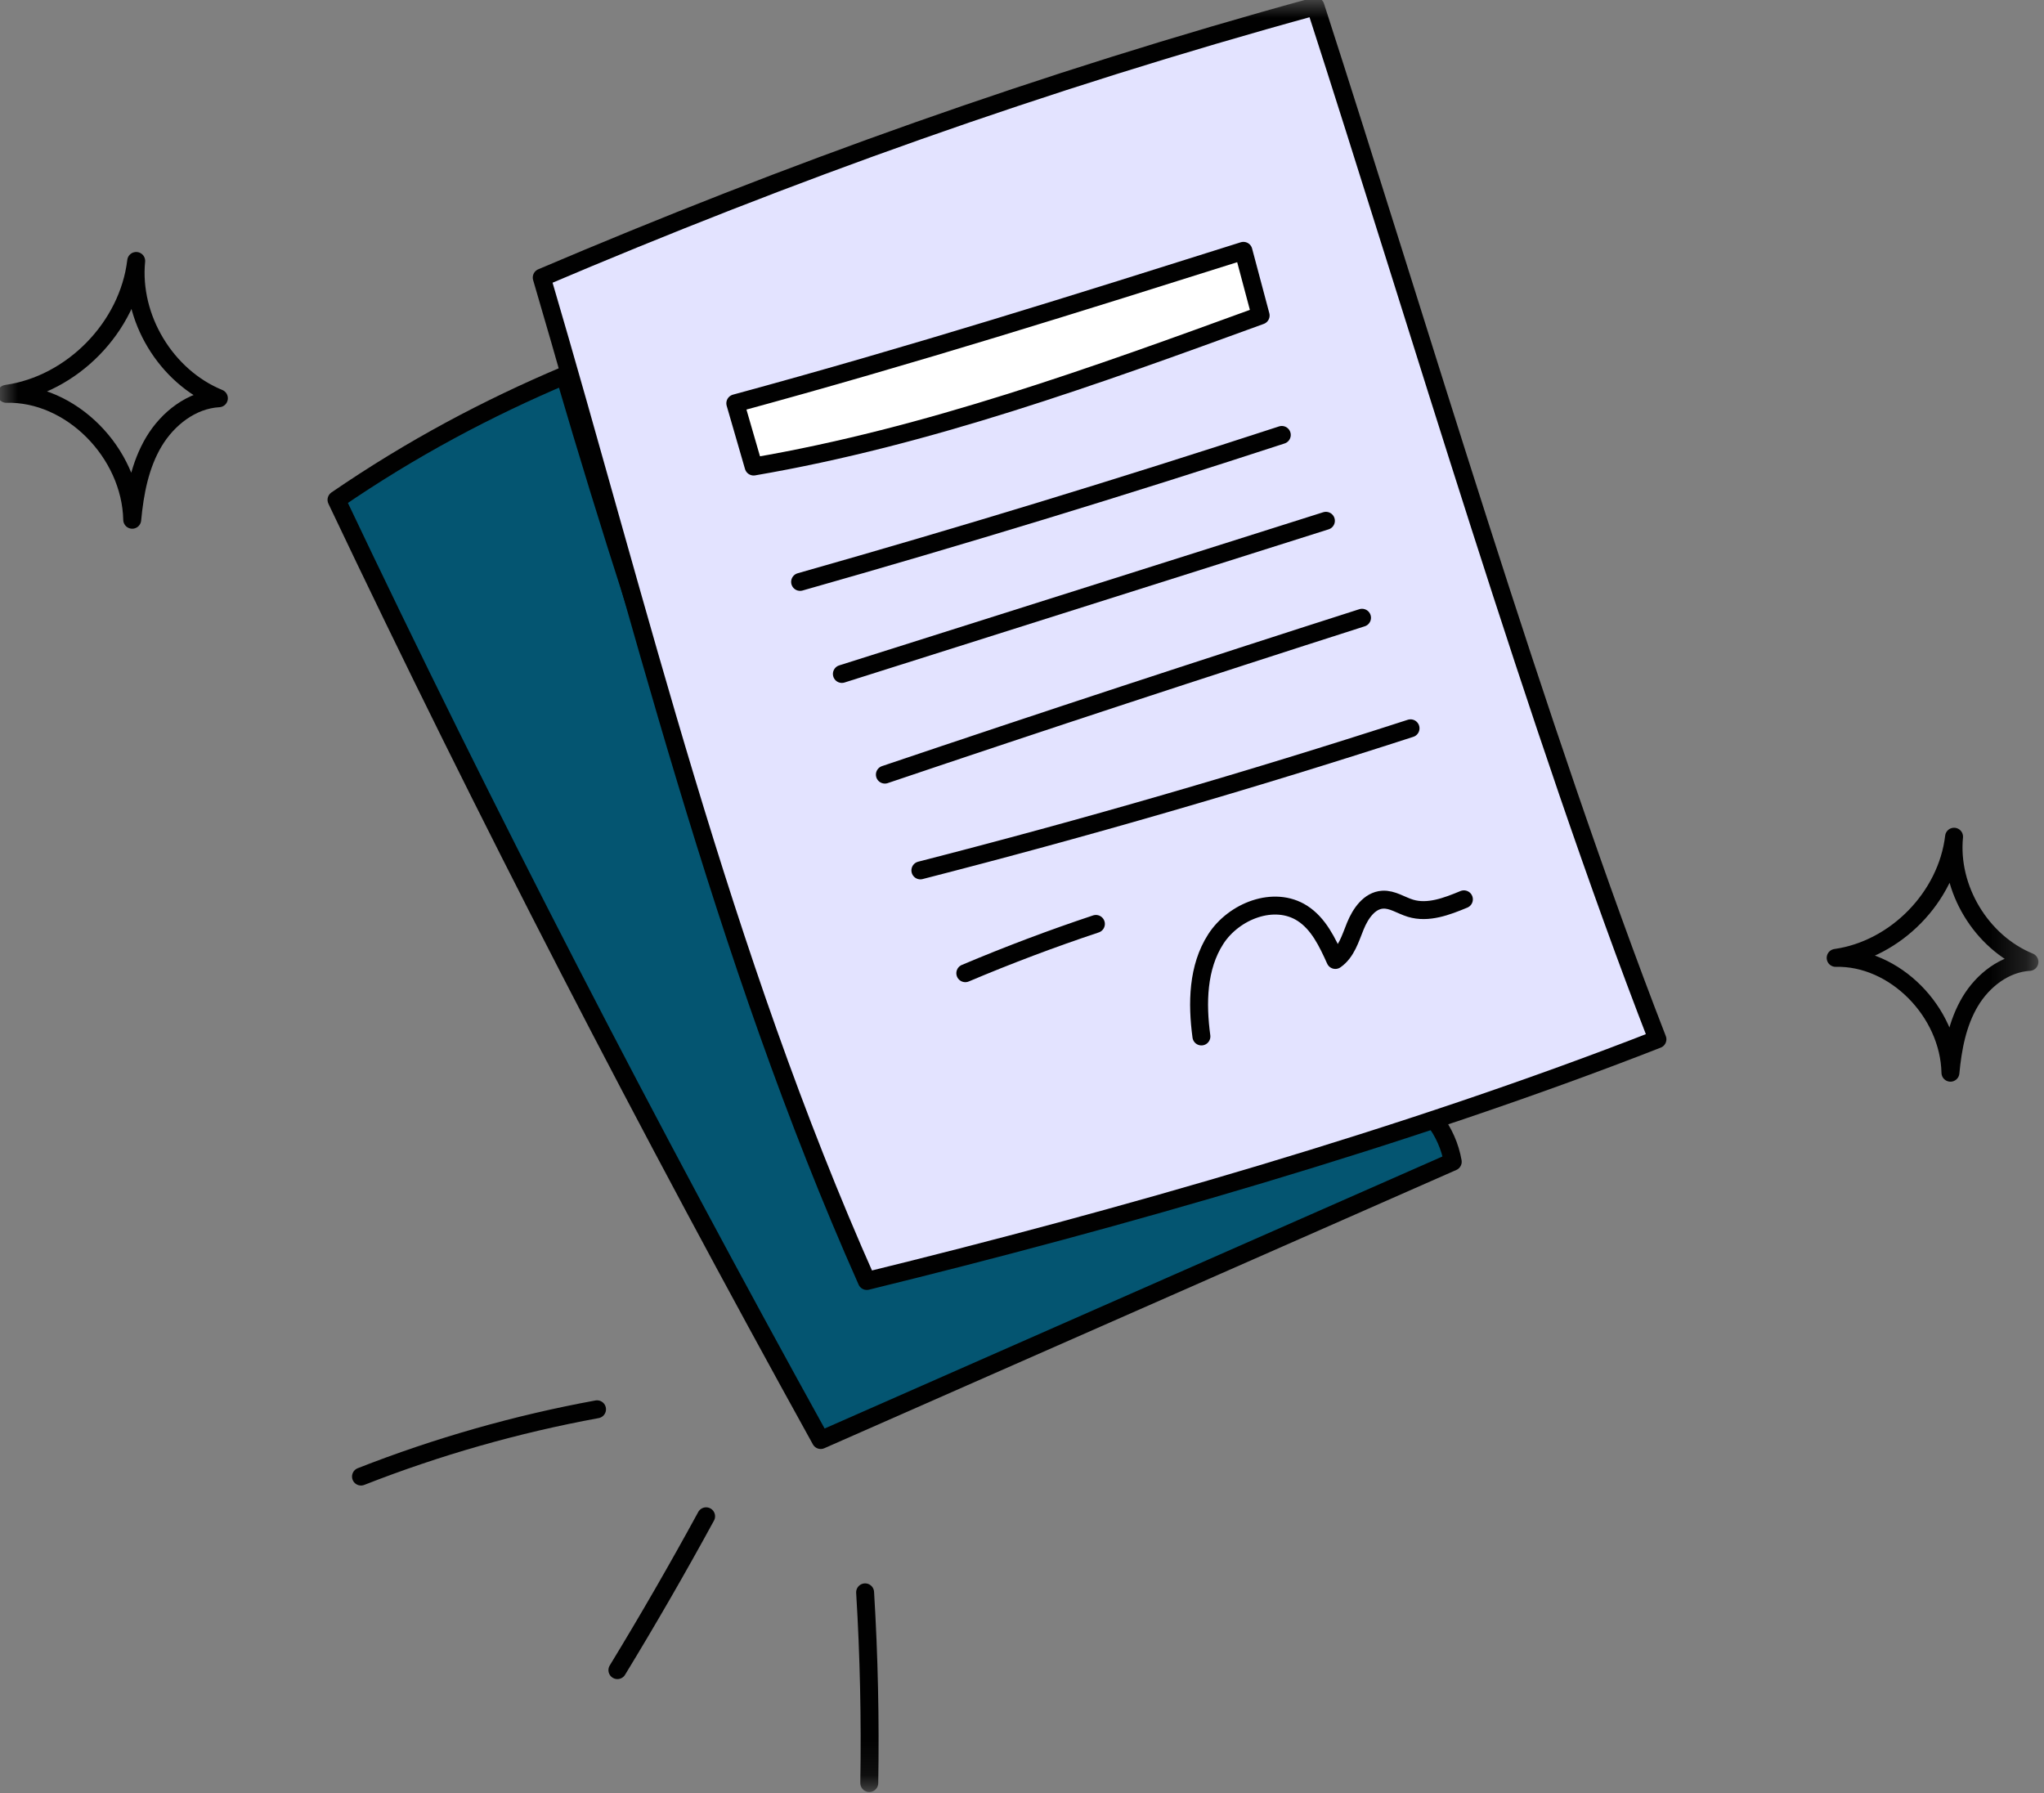 <svg width="57" height="50" viewBox="0 0 57 50" fill="none" xmlns="http://www.w3.org/2000/svg">
<rect x="0" y="0" width="57" height="50" fill="#808080" stroke="none"/>
<g clip-path="url(#clip0_167_438)">
<mask id="mask0_167_438" style="mask-type:luminance" maskUnits="userSpaceOnUse" x="0" y="0" width="57" height="50">
<path d="M56.77 0H0V49.9H56.77V0Z" fill="white"/>
</mask>
<g mask="url(#mask0_167_438)">
<path d="M0.176 10.983C2.015 10.723 3.579 9.122 3.798 7.277C3.642 8.866 4.626 10.501 6.104 11.106C5.347 11.148 4.678 11.67 4.29 12.321C3.902 12.973 3.758 13.739 3.687 14.494C3.646 12.623 1.976 10.936 0.176 10.983Z" stroke="#010101" stroke-width="0.5" stroke-linecap="round" stroke-linejoin="round"/>
<path d="M51.19 26.712C52.866 26.475 54.293 25.016 54.492 23.333C54.35 24.782 55.248 26.273 56.594 26.824C55.905 26.863 55.294 27.339 54.941 27.932C54.587 28.526 54.455 29.226 54.391 29.914C54.353 28.208 52.831 26.67 51.19 26.712Z" stroke="#010101" stroke-width="0.5" stroke-linecap="round" stroke-linejoin="round"/>
<path d="M39.993 31.223C40.258 31.564 40.438 31.971 40.512 32.397C34.637 34.984 28.762 37.57 22.887 40.157C18.037 31.389 13.559 22.736 9.384 13.939C11.483 12.499 13.605 11.377 15.748 10.471C18.216 18.898 21.121 27.198 24.701 35.425C29.762 33.604 34.869 31.912 39.993 31.223Z" fill="#045571" stroke="#010101" stroke-width="0.5" stroke-linecap="round" stroke-linejoin="round"/>
<path d="M46.22 28.982C42.879 20.379 39.525 8.956 36.683 0.176C29.023 2.276 21.983 4.814 15.107 7.74C17.823 16.959 20.102 26.574 24.172 35.722C31.083 34.029 39.227 31.719 46.22 28.982H46.22Z" fill="#E3E3FF" stroke="#010101" stroke-width="0.5" stroke-linecap="round" stroke-linejoin="round"/>
<path d="M20.505 11.247C20.675 11.835 20.846 12.422 21.016 13.01C25.87 12.179 30.528 10.484 35.155 8.798C34.995 8.197 34.835 7.596 34.675 6.995C30.08 8.445 25.485 9.895 20.505 11.247L20.505 11.247Z" fill="white" stroke="#010101" stroke-width="0.5" stroke-linecap="round" stroke-linejoin="round"/>
<path d="M22.312 16.227C26.816 14.949 31.295 13.582 35.745 12.129" stroke="#010101" stroke-width="0.5" stroke-linecap="round" stroke-linejoin="round"/>
<path d="M23.477 18.794C27.976 17.371 32.475 15.947 36.975 14.523" stroke="#010101" stroke-width="0.5" stroke-linecap="round" stroke-linejoin="round"/>
<path d="M24.676 21.601C29.099 20.107 33.535 18.649 37.982 17.227" stroke="#010101" stroke-width="0.5" stroke-linecap="round" stroke-linejoin="round"/>
<path d="M25.666 24.272C30.262 23.094 34.821 21.772 39.335 20.31" stroke="#010101" stroke-width="0.5" stroke-linecap="round" stroke-linejoin="round"/>
<path d="M26.919 27.139C28.114 26.634 29.329 26.175 30.561 25.765" stroke="#010101" stroke-width="0.5" stroke-linecap="round" stroke-linejoin="round"/>
<path d="M33.503 28.903C33.378 27.978 33.397 26.975 33.902 26.19C34.407 25.404 35.531 24.965 36.317 25.468C36.771 25.759 37.016 26.278 37.238 26.77C37.544 26.558 37.656 26.169 37.796 25.824C37.937 25.479 38.185 25.113 38.556 25.089C38.829 25.072 39.072 25.249 39.334 25.328C39.826 25.477 40.349 25.276 40.823 25.079" stroke="#010101" stroke-width="0.5" stroke-linecap="round" stroke-linejoin="round"/>
<path d="M10.067 41.176C12.194 40.341 14.402 39.712 16.649 39.3" stroke="#010101" stroke-width="0.5" stroke-linecap="round" stroke-linejoin="round"/>
<path d="M19.691 42.284C18.901 43.734 18.076 45.164 17.217 46.574" stroke="#010101" stroke-width="0.5" stroke-linecap="round" stroke-linejoin="round"/>
<path d="M24.125 44.405C24.233 46.175 24.271 47.95 24.241 49.723" stroke="#010101" stroke-width="0.5" stroke-linecap="round" stroke-linejoin="round"/>
</g>
</g>
<defs>
<clipPath id="clip0_167_438">
<rect width="57" height="50" fill="white"/>
</clipPath>
</defs>
</svg>
